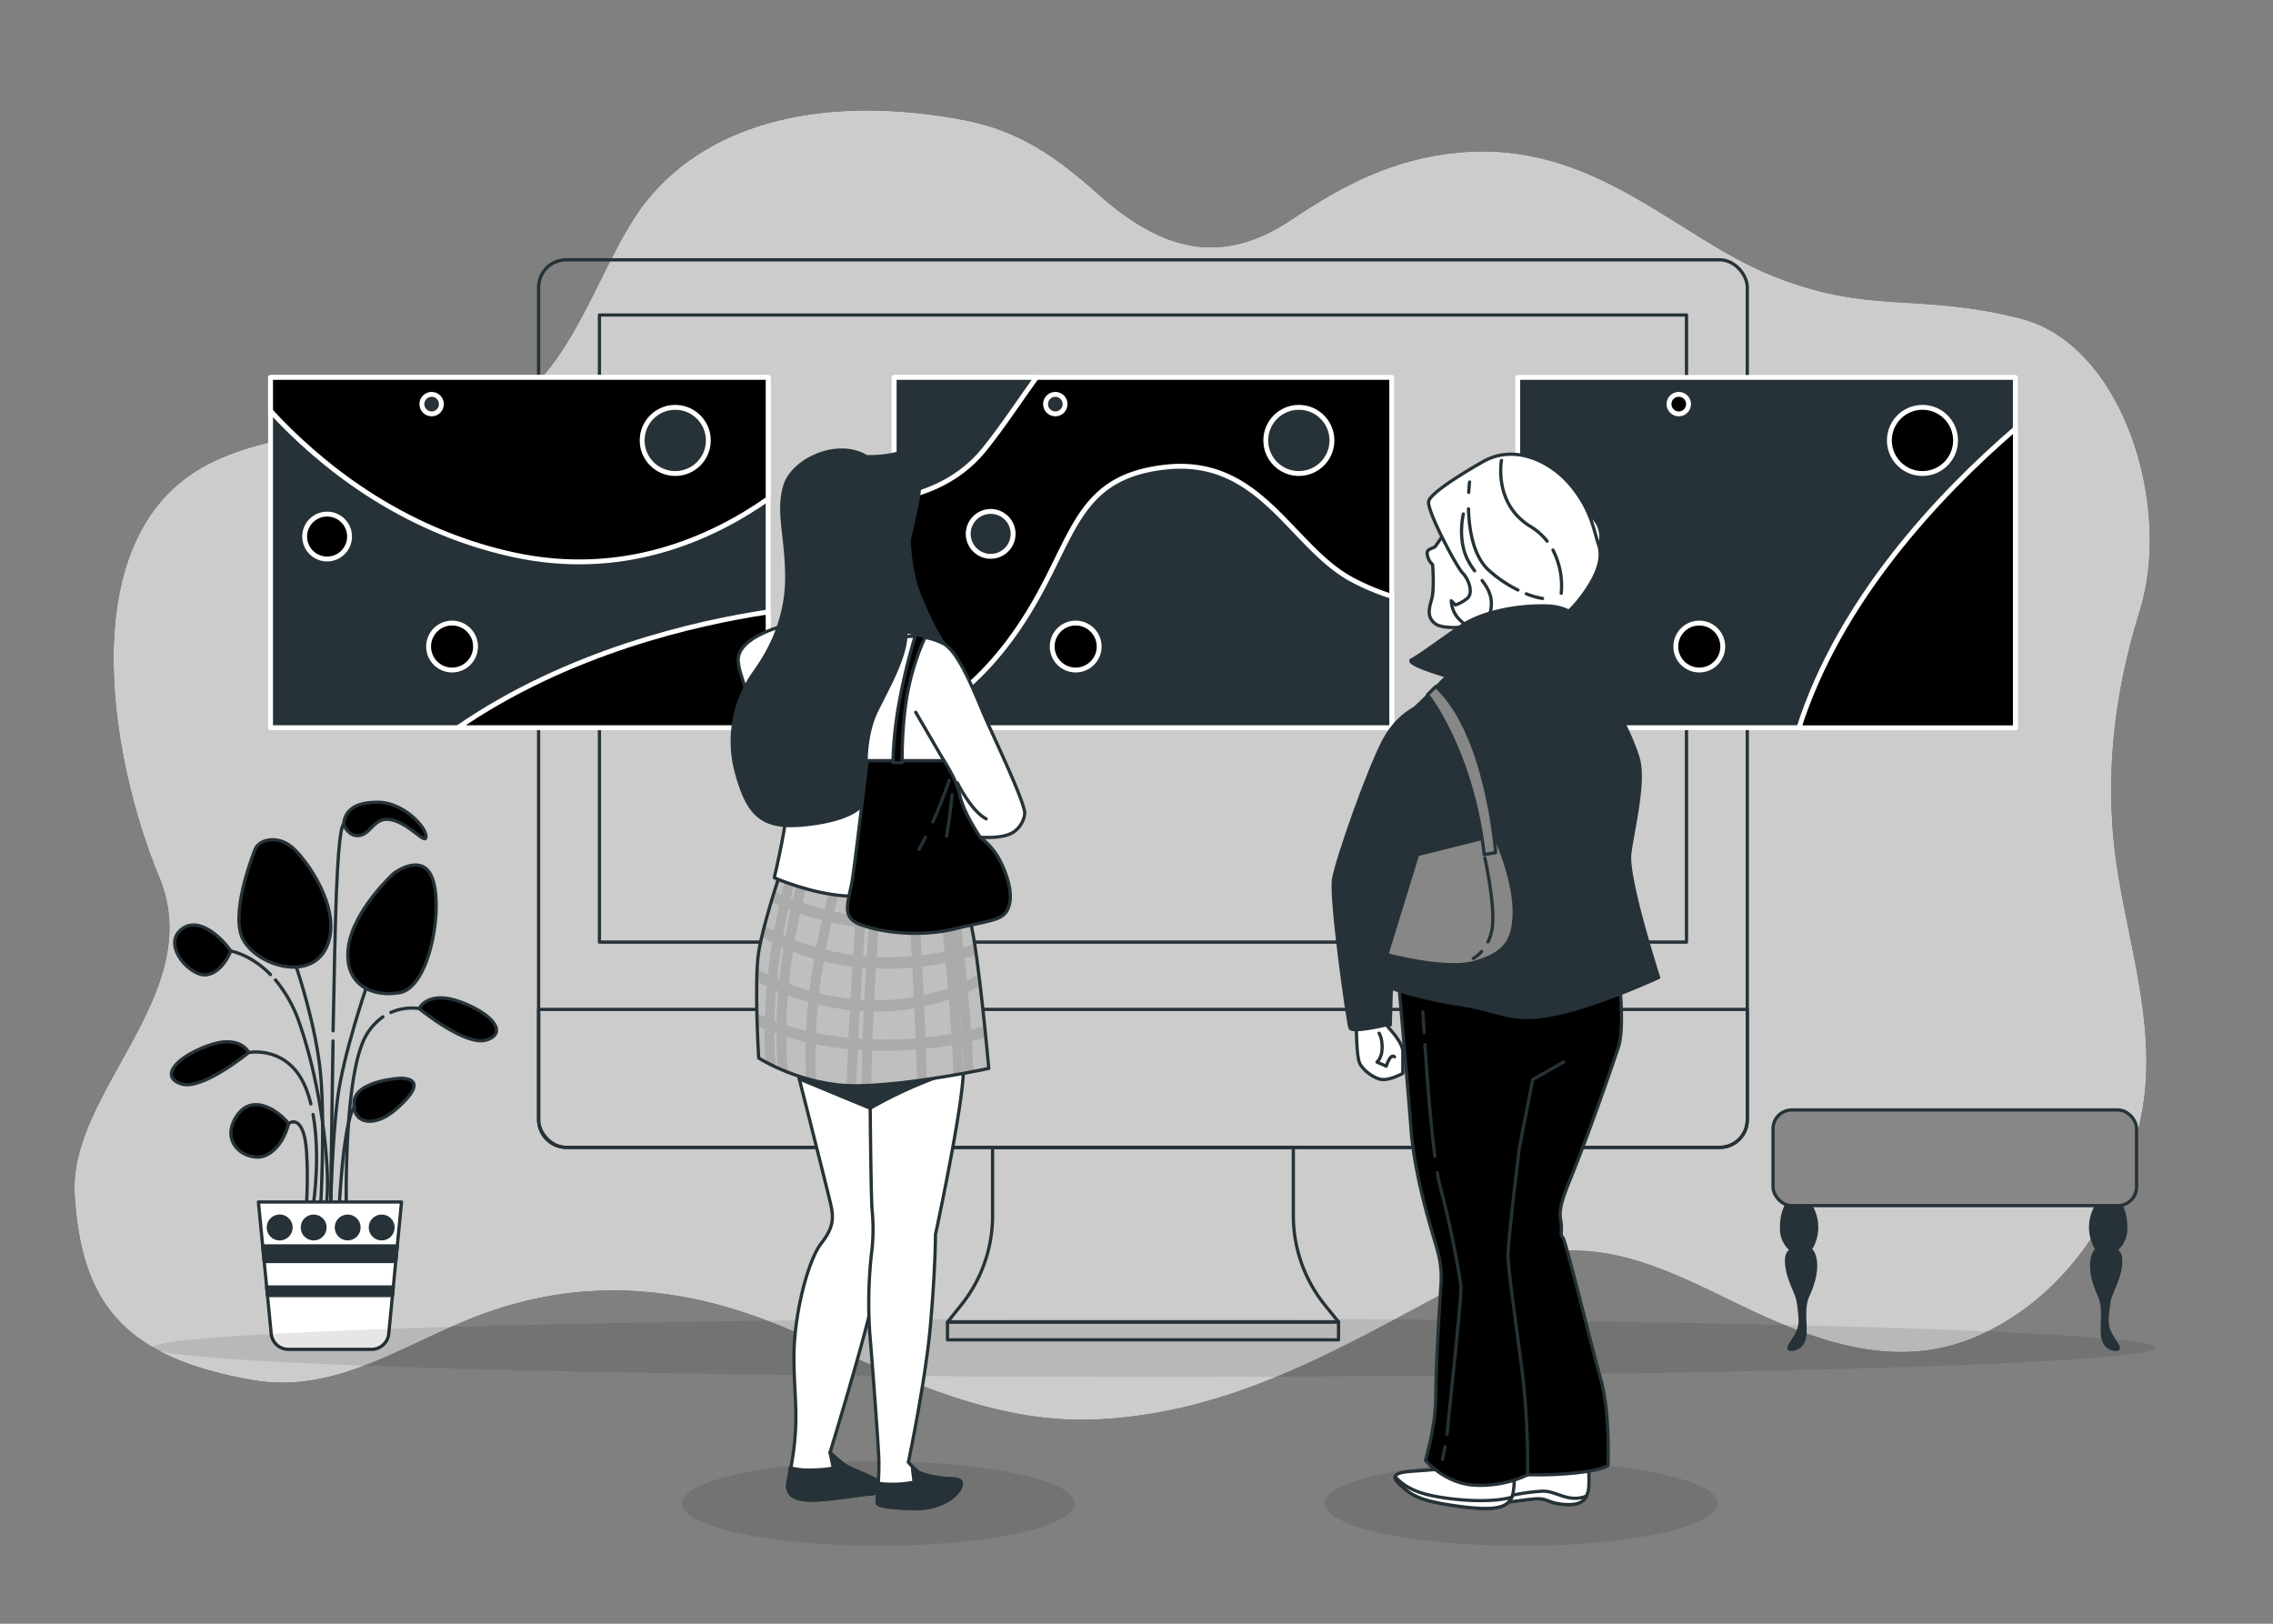 <svg xmlns="http://www.w3.org/2000/svg" viewBox="0 0 700 500"><rect x="0" y="0" width="700" height="500" fill="#808080" stroke="none"/><g id="freepik--background-simple--inject-122"><path d="M659,188c10-32-5-82-37-90s-46-1-76-13-55-42-97-38c-19.62,1.87-35.11,9.78-51.14,20.57-22.49,15.15-40.92,8.91-59.8-7.9C325.59,48.56,314,40.24,297,37c-42-8-78,0-98,25-15.31,19.13-23.53,58.65-49.61,65.73C121.76,135.22,93.21,129.3,66,142c-45,21-32,92-17,128s-28,66-26,98,14,50,55,57c23.79,4.06,43.49-9.1,64.61-18,32.06-13.56,63.68-12.24,95.6.44,33,13.12,64,31.67,100.79,29.6,43.07-2.43,77-23.82,114.13-43.38,29.54-15.54,50.29-7.72,78.2,6C556,411.78,582.93,423.45,610,411c26.63-12.25,43.35-38.39,49.25-66.45,5.34-25.35-2.73-49.95-6.87-74.78C647.74,242,650.62,214.83,659,188Z" style="fill:#000000"></path><path d="M659,188c10-32-5-82-37-90s-46-1-76-13-55-42-97-38c-19.62,1.87-35.11,9.78-51.14,20.57-22.49,15.15-40.92,8.91-59.8-7.9C325.59,48.56,314,40.24,297,37c-42-8-78,0-98,25-15.31,19.13-23.53,58.65-49.61,65.73C121.76,135.22,93.21,129.3,66,142c-45,21-32,92-17,128s-28,66-26,98,14,50,55,57c23.79,4.06,43.49-9.1,64.61-18,32.06-13.56,63.68-12.24,95.6.44,33,13.12,64,31.67,100.79,29.6,43.07-2.43,77-23.82,114.13-43.38,29.54-15.54,50.29-7.72,78.2,6C556,411.78,582.93,423.45,610,411c26.63-12.25,43.35-38.39,49.25-66.45,5.34-25.35-2.73-49.95-6.87-74.78C647.74,242,650.62,214.83,659,188Z" style="fill:#fff;opacity:0.8"></path></g><g id="freepik--Plants--inject-122"><path d="M71.06,292.85s-2.34,6.43-7.3,7.3S50,291.39,55.58,286.43,68.72,289.35,71.06,292.85Z" style="fill:#000000;stroke:#263238;stroke-linecap:round;stroke-linejoin:round"></path><path d="M78.65,261.31s-7.3,17.82-4.38,26.58,21,15.18,26.28,3.79-6.42-27.45-10.8-30.95S80.11,258.39,78.65,261.31Z" style="fill:#000000;stroke:#263238;stroke-linecap:round;stroke-linejoin:round"></path><path d="M121.29,268.9s-12.56,11.39-14,22.78,7,15.48,15.77,14,13.14-23.65,10.52-33.88S121.29,268.9,121.29,268.9Z" style="fill:#000000;stroke:#263238;stroke-linecap:round;stroke-linejoin:round"></path><path d="M123.63,332s-14,.58-14.61,7.3,6.14,8.17,12.85,2.33S129.47,332.28,123.63,332Z" style="fill:#000000;stroke:#263238;stroke-linecap:round;stroke-linejoin:round"></path><path d="M88.87,346s-1.46,7-6.71,9.64-14.61-2.92-9.64-11.39S86.24,342.5,88.87,346Z" style="fill:#000000;stroke:#263238;stroke-linecap:round;stroke-linejoin:round"></path><path d="M76.61,324.1s-2.63-5.84-12.85-2-14.31,9.63-7.89,11.68S76.61,324.1,76.61,324.1Z" style="fill:#000000;stroke:#263238;stroke-linecap:round;stroke-linejoin:round"></path><path d="M105.81,254s1.75,4.09,5.26,3.21,4.38-6.13,9.93-4.67,10.22,7.88,10.22,5-7-10.51-14.9-10.51S106.1,250.21,105.81,254Z" style="fill:#000000;stroke:#263238;stroke-linecap:round;stroke-linejoin:round"></path><path d="M91.36,298.12s6.11,17.89,7.42,33.17,0,39.71,0,39.71" style="fill:none;stroke:#263238;stroke-linecap:round;stroke-linejoin:round"></path><path d="M112.75,304.23s-7,20.51-8.73,33.6S101.84,371,101.84,371" style="fill:none;stroke:#263238;stroke-linecap:round;stroke-linejoin:round"></path><path d="M109.26,340.89s-3.06.87-4.8,30.54" style="fill:none;stroke:#263238;stroke-linecap:round;stroke-linejoin:round"></path><path d="M88.87,346s2.93-2.49,4.68,3.18.87,21.38.87,21.38" style="fill:none;stroke:#263238;stroke-linecap:round;stroke-linejoin:round"></path><path d="M96.42,343.19c2.29,12.8.18,26.94.18,26.94" style="fill:none;stroke:#263238;stroke-linecap:round;stroke-linejoin:round"></path><path d="M76.61,324.1s12.57-2.41,17.81,11.55a38.53,38.53,0,0,1,1.31,4.27" style="fill:none;stroke:#263238;stroke-linecap:round;stroke-linejoin:round"></path><path d="M129.09,310.57s2.63-5.84,12.85-2,14.31,9.64,7.88,11.68S129.09,310.57,129.09,310.57Z" style="fill:#000000;stroke:#263238;stroke-linecap:round;stroke-linejoin:round"></path><path d="M117.91,313.13a18.15,18.15,0,0,0-6.63,9c-5.24,14-4.64,48.44-4.64,48.44" style="fill:none;stroke:#263238;stroke-linecap:round;stroke-linejoin:round"></path><path d="M129.09,310.57a16.19,16.19,0,0,0-8.71,1.19" style="fill:none;stroke:#263238;stroke-linecap:round;stroke-linejoin:round"></path><path d="M84.83,301.76a41.28,41.28,0,0,1,7.41,13.38c7,20.07,9.6,45.82,8.29,55.42" style="fill:none;stroke:#263238;stroke-linecap:round;stroke-linejoin:round"></path><path d="M71.06,292.85s6.09.95,12.25,7.25" style="fill:none;stroke:#263238;stroke-linecap:round;stroke-linejoin:round"></path><path d="M102.56,320.55c-.42,25.33-.72,50.45-.72,50.45" style="fill:none;stroke:#263238;stroke-linecap:round;stroke-linejoin:round"></path><path d="M105.81,254s-1.35-1.27-2.23,21.42c-.34,8.82-.68,25.21-1,42" style="fill:none;stroke:#263238;stroke-linecap:round;stroke-linejoin:round"></path><path d="M114.41,415.51H88.82a5.33,5.33,0,0,1-5.3-4.81l-3.94-40.57h44.08l-3.94,40.57A5.33,5.33,0,0,1,114.41,415.51Z" style="fill:#fff;stroke:#263238;stroke-linecap:round;stroke-linejoin:round"></path><polygon points="80.89 383.65 81.36 388.45 121.88 388.45 122.34 383.65 80.89 383.65" style="fill:#263238;stroke:#263238;stroke-linecap:round;stroke-linejoin:round"></polygon><polygon points="120.86 398.93 121.11 396.31 82.12 396.31 82.38 398.93 120.86 398.93" style="fill:#263238;stroke:#263238;stroke-linecap:round;stroke-linejoin:round"></polygon><circle cx="117.55" cy="377.98" r="3.49" style="fill:#263238;stroke:#263238;stroke-linecap:round;stroke-linejoin:round"></circle><path d="M86.13,381.47A3.49,3.49,0,1,0,82.64,378,3.49,3.49,0,0,0,86.13,381.47Z" style="fill:#263238;stroke:#263238;stroke-linecap:round;stroke-linejoin:round"></path><circle cx="96.6" cy="377.98" r="3.49" style="fill:#263238;stroke:#263238;stroke-linecap:round;stroke-linejoin:round"></circle><circle cx="107.07" cy="377.98" r="3.49" style="fill:#263238;stroke:#263238;stroke-linecap:round;stroke-linejoin:round"></circle></g><g id="freepik--Floor--inject-122"><ellipse cx="355.5" cy="415" rx="308.5" ry="9" style="opacity:0.1"></ellipse></g><g id="freepik--Couch--inject-122"><path d="M551.05,369.92s-2.75,2.66-2.36,9.31a8.39,8.39,0,0,0,3.24,5.83s-2.27,0-1.62,4.86,3.16,8.11,3.56,11.34c.58,4.55,1,6.8-.64,9.71s-3.24,4.54-1.62,4.54,3.88-1,4.21-4.54-.8-8.31,1-12.14c3.65-8,2.28-12.8.66-14.1a12.74,12.74,0,0,0-.65-14.57Z" style="fill:#263238;stroke:#263238;stroke-linecap:round;stroke-linejoin:round"></path><path d="M652.25,369.92s2.75,2.66,2.36,9.31a8.39,8.39,0,0,1-3.24,5.83s2.26,0,1.62,4.86-3.16,8.11-3.57,11.34c-.57,4.55-1,6.8.65,9.71s3.24,4.54,1.62,4.54-3.89-1-4.21-4.54.79-8.31-1-12.14c-3.66-8-2.28-12.8-.66-14.1a12.74,12.74,0,0,1,.65-14.57Z" style="fill:#263238;stroke:#263238;stroke-linecap:round;stroke-linejoin:round"></path><rect x="546.03" y="341.79" width="111.95" height="29.46" rx="5.76" style="fill:#878787;stroke:#263238;stroke-linecap:round;stroke-linejoin:round"></rect></g><g id="freepik--Device--inject-122"><path d="M398.3,374.4V353.3H305.68v21.1a44,44,0,0,1-9.84,27.67l-4,5h120.4l-4.06-5A44,44,0,0,1,398.3,374.4Z" style="fill:none;stroke:#263238;stroke-linecap:round;stroke-linejoin:round"></path><rect x="291.79" y="407.08" width="120.43" height="5.5" style="fill:none;stroke:#263238;stroke-linecap:round;stroke-linejoin:round"></rect><rect x="165.87" y="80" width="372.23" height="273.32" rx="8.48" style="fill:none;stroke:#263238;stroke-linecap:round;stroke-linejoin:round"></rect><path d="M165.87,310.83H538.1a0,0,0,0,1,0,0v34a8.48,8.48,0,0,1-8.48,8.48H174.36a8.48,8.48,0,0,1-8.48-8.48v-34a0,0,0,0,1,0,0Z" style="fill:none;stroke:#263238;stroke-linecap:round;stroke-linejoin:round"></path><rect x="184.6" y="97" width="334.78" height="193.1" style="fill:none;stroke:#263238;stroke-linecap:round;stroke-linejoin:round"></rect></g><g id="freepik--Pictures--inject-122"><rect x="467.41" y="116.22" width="153.24" height="107.86" style="fill:#263238;stroke:#fff;stroke-linecap:round;stroke-linejoin:round;stroke-width:1.5px"></rect><circle cx="592.05" cy="135.62" r="10.19" style="fill:#000000;stroke:#fff;stroke-linecap:round;stroke-linejoin:round;stroke-width:1.5px"></circle><circle cx="523.32" cy="199.09" r="7.23" style="fill:#000000;stroke:#fff;stroke-linecap:round;stroke-linejoin:round;stroke-width:1.5px"></circle><path d="M491.75,165.21a6.91,6.91,0,1,1-6.91-6.9A6.91,6.91,0,0,1,491.75,165.21Z" style="fill:#000000;stroke:#fff;stroke-linecap:round;stroke-linejoin:round;stroke-width:1.5px"></path><path d="M520,124.44a3,3,0,1,1-3-3A3,3,0,0,1,520,124.44Z" style="fill:#000000;stroke:#fff;stroke-linecap:round;stroke-linejoin:round;stroke-width:1.5px"></path><path d="M620.66,132c-24.18,20.88-54.11,53-66.65,92.12h66.65Z" style="fill:#000000;stroke:#fff;stroke-linecap:round;stroke-linejoin:round;stroke-width:1.5px"></path><rect x="275.37" y="116.22" width="153.24" height="107.86" style="fill:#000000;stroke:#fff;stroke-linecap:round;stroke-linejoin:round;stroke-width:1.5px"></rect><path d="M428.61,183.62a70.7,70.7,0,0,1-11.84-4.92c-19.07-9.87-28.28-38.15-57.88-34.86s-27.62,24.33-46,50.64-37.48,29.6-37.48,29.6H428.61Z" style="fill:#263238;stroke:#fff;stroke-linecap:round;stroke-linejoin:round;stroke-width:1.5px"></path><path d="M275.37,116.22v37.45c8.28-1.38,19.5-5.13,27.62-15.09,5.66-7,10.82-14.9,16.18-22.36Z" style="fill:#263238;stroke:#fff;stroke-linecap:round;stroke-linejoin:round;stroke-width:1.5px"></path><circle cx="400" cy="135.62" r="10.19" style="fill:#263238;stroke:#fff;stroke-linecap:round;stroke-linejoin:round;stroke-width:1.5px"></circle><circle cx="331.27" cy="199.09" r="7.23" style="fill:#000000;stroke:#fff;stroke-linecap:round;stroke-linejoin:round;stroke-width:1.5px"></circle><path d="M312,164.4a6.91,6.91,0,1,1-6.91-6.91A6.9,6.9,0,0,1,312,164.4Z" style="fill:#263238;stroke:#fff;stroke-linecap:round;stroke-linejoin:round;stroke-width:1.5px"></path><path d="M328,124.44a3,3,0,1,1-3-3A3,3,0,0,1,328,124.44Z" style="fill:#263238;stroke:#fff;stroke-linecap:round;stroke-linejoin:round;stroke-width:1.5px"></path><rect x="83.32" y="116.22" width="153.24" height="107.86" style="fill:#263238;stroke:#fff;stroke-linecap:round;stroke-linejoin:round;stroke-width:1.5px"></rect><path d="M83.32,126.56C98,142.5,122.9,163.12,158,170.79c33.8,7.4,61.09-4.92,78.57-17.19V116.22H83.32Z" style="fill:#000000;stroke:#fff;stroke-linecap:round;stroke-linejoin:round;stroke-width:1.5px"></path><circle cx="207.95" cy="135.62" r="10.19" style="fill:#263238;stroke:#fff;stroke-linecap:round;stroke-linejoin:round;stroke-width:1.5px"></circle><circle cx="139.22" cy="199.09" r="7.23" style="fill:#000000;stroke:#fff;stroke-linecap:round;stroke-linejoin:round;stroke-width:1.5px"></circle><path d="M107.65,165.21a6.91,6.91,0,1,1-6.9-6.9A6.9,6.9,0,0,1,107.65,165.21Z" style="fill:#000000;stroke:#fff;stroke-linecap:round;stroke-linejoin:round;stroke-width:1.5px"></path><path d="M135.93,124.44a3,3,0,1,1-3-3A3,3,0,0,1,135.93,124.44Z" style="fill:#263238;stroke:#fff;stroke-linecap:round;stroke-linejoin:round;stroke-width:1.5px"></path><path d="M236.56,188.44C214.35,191.77,175,200.68,141,224.08h95.61Z" style="fill:#000000;stroke:#fff;stroke-linecap:round;stroke-linejoin:round;stroke-width:1.5px"></path></g><g id="freepik--character-2--inject-122"><ellipse cx="468.5" cy="463" rx="60.5" ry="13" style="opacity:0.1"></ellipse><path d="M445,164s-2.22,3.18-2.86,4.13-3.18.64-2.54,2.86a5.08,5.08,0,0,0,1.59,2.86s.63,7.63-.32,10.8-1.27,5.41,1,7.31,9.54,1.27,12.71.64,9.85-1.91,10.81-6.36-.64-14.93-6.68-18.42S447.89,162.14,445,164Z" style="fill:#fff;stroke:#263238;stroke-linecap:round;stroke-linejoin:round"></path><path d="M456.79,142.12s-16.53,9.21-16.84,12.39,8.58,20,10.48,21.92,3.5,6.36,1.27,7.95a11.71,11.71,0,0,1-3.49,1.9L446.94,185a8.67,8.67,0,0,0,1.9,5.09c1.91,2.22,3.5,3.17,7.31,3.49s11.12,1.91,16.52,0,8.9-2.86,13.67-8.9,7.62-12.07,6-16.83-2.22-10.81-8.58-18.43S466.32,136.72,456.79,142.12Z" style="fill:#fff;stroke:#263238;stroke-linecap:round;stroke-linejoin:round"></path><path d="M470.05,182.85a23.17,23.17,0,0,0,5,1.43" style="fill:none;stroke:#263238;stroke-linecap:round;stroke-linejoin:round"></path><path d="M452.24,156.69c.18,6.32,1.44,14.66,6.36,19a39.26,39.26,0,0,0,8.88,6" style="fill:none;stroke:#263238;stroke-linecap:round;stroke-linejoin:round"></path><path d="M452.57,148.44s-.16,1.22-.26,3.17" style="fill:none;stroke:#263238;stroke-linecap:round;stroke-linejoin:round"></path><path d="M478.25,169.38a24,24,0,0,1,2.55,13.31" style="fill:none;stroke:#263238;stroke-linecap:round;stroke-linejoin:round"></path><path d="M462.4,141.78s-2.53,13.32,8.88,20.3a19.15,19.15,0,0,1,5.17,4.55" style="fill:none;stroke:#263238;stroke-linecap:round;stroke-linejoin:round"></path><path d="M456.44,178.76c2.08,2.77,3.59,5.49,2.47,10" style="fill:none;stroke:#263238;stroke-linecap:round;stroke-linejoin:round"></path><path d="M450.67,158.27s-1.9,7.61,1.27,14a24.07,24.07,0,0,0,2.19,3.51" style="fill:none;stroke:#263238;stroke-linecap:round;stroke-linejoin:round"></path><path d="M417.71,316.24s0,8.89,1,11.12,4.77,5.08,7.31,5.08,6-1.91,6-1.91v-6.67c0-2.86-3.81-6.67-5.08-8.26S417.71,316.24,417.71,316.24Z" style="fill:#fff;stroke:#263238;stroke-linecap:round;stroke-linejoin:round"></path><path d="M424.7,318.14s.95,1.27.95,4.45-1.59,4.45-1.59,4.45l2.86,1.27s1.27-4.13,2.54-2.86" style="fill:none;stroke:#263238;stroke-linecap:round;stroke-linejoin:round"></path><path d="M489,449.34s.79,7.81,0,10.18-2.21,4.17-7.51,3.72-4.82-2.15-9.37-1.69-7.13,1.05-11.06,1.12-8-4.78-2.87-5.63a23.8,23.8,0,0,0,12.26-5.5C474.17,448.54,484.65,448.14,489,449.34Z" style="fill:#fff;stroke:#263238;stroke-linecap:round;stroke-linejoin:round"></path><path d="M481.57,463.24c4.4.37,6.15-.8,7.05-2.57-5.53,2.22-9.21-1.5-13.36-1.5a60.2,60.2,0,0,0-11.49,1.73l-7.92-2c-.06,1.69,2.64,3.86,5.29,3.81,3.93-.07,6.5-.66,11.06-1.12S476.26,462.79,481.57,463.24Z" style="fill:#fff;stroke:#263238;stroke-linecap:round;stroke-linejoin:round"></path><path d="M498.73,302.26s1.59,14.47-.32,20.19-8.58,25.21-14.56,40c-2.41,6-3.87,9.68-3.23,13.17s-.32,4.45.63,5.4,8.9,33.68,11.76,43.85,2.22,26.37,2.22,26.37-1,1.27-9.21,2.23a110.76,110.76,0,0,1-15.57.63s-5.08-23.83-4.77-32.09-5.08-34-5.08-41.94.32-41,.32-41-14.3-15.88-15.89-24.46-1.27-11.44-1.27-11.44S474.58,312.74,498.73,302.26Z" style="fill:#000000;stroke:#263238;stroke-linecap:round;stroke-linejoin:round"></path><path d="M443.63,452.33s-2.61.33-7.84.65-8.18,1-4.58,4.25,5.88,4.91,17.65,6.54,14.72.33,16.35-2,1-9.81,1-9.81S448.27,455,443.63,452.33Z" style="fill:#fff;stroke:#263238;stroke-linecap:round;stroke-linejoin:round"></path><path d="M439.93,460.32c-6.17-1.44-9.1-4.2-10.26-5.65-.16.6.28,1.42,1.54,2.56,3.6,3.27,5.88,4.91,17.65,6.54s14.72.33,16.35-2a3.2,3.2,0,0,0,.38-.74C459.58,462.81,447.91,462.18,439.93,460.32Z" style="fill:#fff;stroke:#263238;stroke-linecap:round;stroke-linejoin:round"></path><path d="M481.57,327l-9.53,5.4-4.13,21s-3.5,28.6-3.5,33S467,408.38,468.86,423a244.32,244.32,0,0,1,1.59,31.14,34.12,34.12,0,0,1-16.52,3.18c-9.22-.64-14.94-7.63-14.94-7.63s3.18-10.48,3.18-19.7,1.27-29.54,1.59-34.31a30.62,30.62,0,0,0-.95-10.17c-.64-2.86-7-21.29-8.26-37.81s-3.82-45.12-3.82-45.12,14.94,2.55,28.92,3.82,24.46.31,30.5-2.23" style="fill:#000000;stroke:#263238;stroke-linecap:round;stroke-linejoin:round"></path><path d="M445,445.49c-.4,2.24-.78,3.93-.78,3.93" style="fill:none;stroke:#263238;stroke-linecap:round;stroke-linejoin:round"></path><path d="M442.63,361.1a43.79,43.79,0,0,0,.92,4.36,298.73,298.73,0,0,1,6.36,30.44c.33,3-3.68,38.8-4,43.15-.06.82-.16,1.7-.28,2.59" style="fill:none;stroke:#263238;stroke-linecap:round;stroke-linejoin:round"></path><path d="M438.81,321.65c.64,9.64,1.73,24.21,3.07,34.4" style="fill:none;stroke:#263238;stroke-linecap:round;stroke-linejoin:round"></path><path d="M438.2,311.61s.13,2.47.38,6.37" style="fill:none;stroke:#263238;stroke-linecap:round;stroke-linejoin:round"></path><path d="M484.11,201.85l6-6.67a15.4,15.4,0,0,0-13.66-8.58c-10.17-.32-20.34,2.23-25.74,5.72s-13.34,9.53-15.89,10.8,10.81,5.09,10.81,5.09-7.63,7.94-12.4,12.07-6,29.23-5.71,40.35-3.18,42.26-3.18,42.26a128.87,128.87,0,0,0,24.78,6.36c14.3,2.22,15.89,5.72,29.23,3.17S510.8,301,510.8,301s-9.85-30.51-8.89-38.13,4.76-22.24,2.54-29.55S494.6,209.48,484.11,201.85Z" style="fill:#263238;stroke:#263238;stroke-linecap:round;stroke-linejoin:round"></path><path d="M458.06,257.77l-30.5,7.63-5.09,27.32s21.93,6.68,32.09,3.5c8.33-2.6,11.49-5.87,11.76-14.62.32-10.16-5.4-22.87-5.4-22.87Z" style="fill:#878787;stroke:#263238;stroke-linecap:round;stroke-linejoin:round"></path><path d="M456.28,293a10.48,10.48,0,0,1-2.56,2.15" style="fill:none;stroke:#263238;stroke-linecap:round;stroke-linejoin:round"></path><path d="M457.29,264.25s3.25,14.61,2.27,21.43a14.29,14.29,0,0,1-1.32,4.35" style="fill:none;stroke:#263238;stroke-linecap:round;stroke-linejoin:round"></path><path d="M439.63,213.93s13.66,16.84,17.47,49.24l3.5-.63s-2.54-36.54-18.43-51.16Z" style="fill:#878787;stroke:#263238;stroke-linecap:round;stroke-linejoin:round"></path><path d="M438,217.1s-7,1.91-11.76,10.81-14.61,36.85-15.56,42.89,4.44,44.17,5.08,45.75,11.12-.95,11.12-.95h1.27l.32-10.8-4.13-1.91L441.85,246" style="fill:#263238;stroke:#263238;stroke-linecap:round;stroke-linejoin:round"></path></g><g id="freepik--character-1--inject-122"><ellipse cx="270.5" cy="463" rx="60.5" ry="13" style="opacity:0.1"></ellipse><path d="M242.45,317.7s12.82,50.29,13.49,53.66,1,6.41-3,11.47-8.44,21.6-8.44,35.1,2.13,20.15-1.69,37.8c-.57,2.66-.33,5.4,4.73,6.07s18.22-1.68,19.57-1.68,4.39-.34,4.73-2.37S262.69,453,260,451a43.54,43.54,0,0,1-4.38-3.71s11.13-36.44,13.16-47.24,6.07-13.84,5.06-30.71-2.36-49.61-2.36-49.61S248.52,319.39,242.45,317.7Z" style="fill:#fff;stroke:#263238;stroke-linecap:round;stroke-linejoin:round"></path><path d="M260,451a43.54,43.54,0,0,1-4.38-3.71l1,4.73s-2,.67-8.1.67a21.23,21.23,0,0,1-5.13-.72c-.17,1.4-.37,2.67-.61,3.76-.58,2.66-.33,5.4,4.73,6.07s18.22-1.68,19.57-1.68,4.39-.34,4.73-2.37S262.69,453,260,451Z" style="fill:#263238;stroke:#263238;stroke-linecap:round;stroke-linejoin:round"></path><path d="M267.84,321.25s.25,46.57.76,51.63a59.28,59.28,0,0,1-.25,13.41,140.32,140.32,0,0,0-.51,24c.76,8.86,2.53,32.65,2.78,38.22s-.5,12.91-.5,14.17,6.58,1.77,12.4,1.77,11.14-2.78,12.91-5.82-.51-3.29-2.79-3.29-8.6-1-10.12-2.28a24.13,24.13,0,0,1-2.78-2.78s5.31-25.06,6.83-42.52,1.52-27.59,1.52-27.59,8.35-38.73,8.6-50.37.26-15.18.26-15.18S272.14,320.23,267.84,321.25Z" style="fill:#fff;stroke:#263238;stroke-linecap:round;stroke-linejoin:round"></path><path d="M246.2,332.25l1.6.66L268,341.26a135.09,135.09,0,0,1,22.15-10.14c12.77-4.5-25.53-4.5-25.53-4.5l-16.9,1.87Z" style="fill:#263238;stroke:#263238;stroke-linecap:round;stroke-linejoin:round"></path><path d="M292.64,455.39c-2.27,0-8.6-1-10.12-2.28-.42-.35-.82-.72-1.18-1.07l-.34.06.51,4.3a34,34,0,0,1-11,.38c-.16,2.91-.37,5.28-.37,6,0,1.27,6.58,1.77,12.4,1.77s11.14-2.78,12.91-5.82S294.92,455.39,292.64,455.39Z" style="fill:#263238;stroke:#263238;stroke-linecap:round;stroke-linejoin:round"></path><path d="M240.28,268.9s-5.23,15.5-6.64,24.29,0,32.6,0,32.6,13.69,8.79,30.4,8.56S304.51,329,304.51,329s-3.22-36-5.64-45-4.63-15-4.63-15-25.37,1.85-33.22.24-19.53-3.7-19.53-3.7Z" style="fill:#bfbfbf"></path><path d="M299.31,320.58q2.28-.56,4.29-1.14c-.11-1.13-.23-2.31-.36-3.55-1.3.38-2.69.77-4.17,1.13-.28-3.79-.61-7.69-1-11.55,1.26-.56,2.53-1.18,3.8-1.83-.15-1.21-.29-2.41-.44-3.6-1.24.66-2.47,1.28-3.7,1.84-.22-2.29-.45-4.56-.68-6.76,1.19-.31,2.39-.65,3.6-1q-.26-1.82-.51-3.45c-1.17.35-2.32.68-3.46,1-.37-3.38-.73-6.55-1.06-9.41.83-.3,1.66-.63,2.49-1-.33-1.17-.66-2.28-1-3.32-.65.27-1.3.53-1.95.77-.6-5-1.07-8.62-1.22-9.79l-3.86.25-1.65.24c0,.15.5,4.5,1.17,11.08a62.19,62.19,0,0,1-6.53,1.36c-.3-5-.51-8.38-.54-8.9l-3,.25c0,.14.23,3.62.54,9a68.76,68.76,0,0,1-9.35.3c.26-3.76.44-6,.45-6.11l-3-.32c0,.09-.2,2.4-.47,6.25l-1.13-.11c.36-5.56.61-9.23.62-9.38l-3-.27c0,.56-.28,4.1-.62,9.31q-3.48-.48-6.68-1.18c1.55-6.26,2.81-10.08,2.85-10.2l-2.83-1.25c0,.12-1.37,4.15-3,10.74-2.46-.64-4.74-1.33-6.81-2,1.1-4.82,2.15-8.61,2.84-11l-3-.56c-.71,2.43-1.68,6-2.71,10.5l-.73-.29c1-4.45,2-8,2.68-10.35l-3-.55c-.67,2.34-1.56,5.66-2.51,9.73-.78-.34-1.48-.66-2.12-1-.32,1-.66,2.12-1,3.29.72.33,1.5.68,2.38,1.06-.51,2.4-1,5-1.52,7.77-1.14-.58-2.09-1.11-2.89-1.58-.31,1.17-.6,2.33-.86,3.46.9.53,1.93,1.1,3.15,1.72-.5,3.15-.95,6.48-1.33,9.93-1.22-.59-2.3-1.15-3.24-1.67q-.09,1.8-.12,3.78c.91.47,1.91,1,3,1.48-.27,3.08-.47,6.24-.58,9.45-.87-.37-1.66-.73-2.38-1.08,0,1.33.07,2.63.11,3.86.68.32,1.41.63,2.18,1,0,3.31.06,6.66.27,10,.83.44,1.88,1,3.15,1.58-.27-3.5-.39-7-.38-10.44l.66.24c0,3.46.08,7,.31,10.47,1,.43,2,.88,3.14,1.33-.29-3.61-.42-7.23-.42-10.8,1.83.56,3.82,1.1,6,1.6-.11,3.65-.09,7.38.08,11.13,1,.29,2,.56,3.08.81-.2-3.8-.25-7.59-.14-11.3,3,.6,6.37,1.1,10,1.46-.22,4.3-.4,8.16-.51,11.23,1,.06,2,.08,3,.08.1-3,.28-6.81.5-11.06.47,0,.93.07,1.41.09-.13,3.65-.23,7.32-.31,10.94,1,0,2-.06,3-.12.08-3.54.18-7.12.3-10.68q1.32,0,2.67.06h1.55c3.28,0,6.38-.13,9.31-.35.12,3.36.2,6.58.26,9.56l3-.43c-.05-2.94-.14-6.1-.25-9.39,2.87-.29,5.54-.68,8.05-1.12.19,3.23.34,6.33.44,9.19l3-.54c-.1-2.89-.25-6-.44-9.23l.11,0c.21,3.24.37,6.34.47,9.22,1.11-.2,2.12-.39,3-.57C299.69,327,299.53,323.84,299.31,320.58Zm-60.16-5.92-.68-.25c.08-3.18.26-6.31.51-9.36l.71.3C239.43,308.38,239.24,311.49,239.15,314.66Zm.88-12.87-.72-.31c.36-3.44.8-6.75,1.28-9.89l.73.32C240.83,295.05,240.39,298.36,240,301.79Zm1.88-13.47-.73-.33c.49-2.84,1-5.51,1.54-8l.74.28C242.93,282.78,242.41,285.46,241.91,288.32Zm6.31,29.06c-2.2-.53-4.22-1.1-6.06-1.69.07-3.12.24-6.19.48-9.19,1.94.72,4,1.41,6.27,2C248.62,311.41,248.38,314.37,248.22,317.38Zm1.08-12.31c-2.27-.65-4.39-1.37-6.34-2.11.35-3.42.78-6.72,1.26-9.87,2,.76,4.14,1.5,6.51,2.17C250.21,298.36,249.72,301.64,249.3,305.07Zm-4.5-15.57c.49-2.9,1-5.64,1.56-8.16,2.06.7,4.32,1.39,6.75,2-.58,2.52-1.17,5.32-1.74,8.34C249,291,246.77,290.27,244.8,289.5Zm16.46,30.05a99,99,0,0,1-10-1.52c.15-3,.38-5.88.66-8.71a78.8,78.8,0,0,0,9.86,1.75C261.57,314,261.41,316.81,261.26,319.55Zm.68-11.95a77.71,77.71,0,0,1-9.68-1.73c.41-3.44.9-6.73,1.43-9.83a80.72,80.72,0,0,0,8.86,1.62C262.35,300.89,262.14,304.25,261.94,307.6Zm.84-13.56a78.8,78.8,0,0,1-8.45-1.56c.57-3.05,1.17-5.87,1.75-8.4,2.3.51,4.73.95,7.26,1.29C263.16,288,263,291,262.78,294Zm2.86,25.85-1.35-.09c.15-2.72.31-5.57.48-8.46l1.24.07C265.88,314.18,265.75,317,265.64,319.89Zm.54-11.95-1.2-.07c.19-3.33.4-6.67.6-9.89.37,0,.75.07,1.13.09C266.53,301.18,266.35,304.49,266.18,307.94Zm.75-13.47-1.12-.09c.19-3.09.38-6,.55-8.67l1.12.1C267.31,288.33,267.12,291.24,266.93,294.47Zm3.59-8.48q1.44.06,2.91.06c2.25,0,4.55-.11,6.88-.34.15,2.63.31,5.57.48,8.7a86.7,86.7,0,0,1-10.83.24C270.16,291.42,270.35,288.5,270.52,286Zm-.78,12.26c1.11,0,2.23.07,3.37.07,2.52,0,5.15-.12,7.87-.36.15,2.92.3,6,.44,9.05a66.62,66.62,0,0,1-12.21,1C269.39,304.6,269.57,301.32,269.74,298.25Zm1.51,21.85c-.87,0-1.73,0-2.57-.06.11-2.89.23-5.75.36-8.53h.75a69.27,69.27,0,0,0,11.79-1c.14,3.09.27,6.19.38,9.22C278.61,320,275.05,320.14,271.25,320.1Zm12.09-34.76A64.86,64.86,0,0,0,290,284c.28,2.76.57,5.79.87,9-2.42.48-4.77.85-7.07,1.13C283.65,290.94,283.49,288,283.34,285.34Zm.67,12.31c2.33-.29,4.74-.68,7.2-1.18.23,2.54.46,5.15.68,7.79a64.69,64.69,0,0,1-7.45,2.15C284.3,303.42,284.16,300.48,284,297.65Zm1,21.81c-.12-3.14-.25-6.34-.4-9.54a66.39,66.39,0,0,0,7.58-2.12c.28,3.54.54,7.09.77,10.53Q289.25,319,285,319.46Zm11-1.73c-.22-3.42-.48-6.93-.76-10.43.32,3.5.61,7,.86,10.41Z" style="fill:#ababab"></path><path d="M240.28,268.9s-5.23,15.5-6.64,24.29,0,32.6,0,32.6,13.69,8.79,30.4,8.56S304.51,329,304.51,329s-3.22-36-5.64-45-4.63-15-4.63-15-25.37,1.85-33.22.24-19.53-3.7-19.53-3.7Z" style="fill:none;stroke:#263238;stroke-linecap:round;stroke-linejoin:round"></path><path d="M280,158.92s-1,13.83,3.08,24.08,7.58,15.19,7.58,15.19l-18.85.69S267.67,167.63,280,158.92Z" style="fill:#263238;stroke:#263238;stroke-linecap:round;stroke-linejoin:round"></path><path d="M277.93,194.36s7.85.81,10.47,5.44,4,26.17,4,36.84,5.44,33.63,5.44,33.63-26,6.24-37.05,5.64-22.35-5.64-22.35-5.64,4.43-18.32,4-24.37-15.11-35.43-15.11-42.68,14.3-10.87,17.52-11.28,22.15.41,22.15.41Z" style="fill:#fff;stroke:#263238;stroke-linecap:round;stroke-linejoin:round"></path><path d="M267.06,140.6a32.51,32.51,0,0,0,8.46-.8c3.42-1,6.84-.21,7.65,6.84s-4,19.33-4.63,29.2,1.41,16.51,0,23.15-6,14.5-8.86,20.54-3.63,15.7-2.42,22.35-6,10.67-19.13,12.08-17.72-2.62-21.34-16.11a36.54,36.54,0,0,1,5.64-31c4.63-6.44,9.86-16.31,9.86-29s-3-20.13-.6-28.19,15.91-14.29,24.77-9.26" style="fill:#263238;stroke:#263238;stroke-linecap:round;stroke-linejoin:round"></path><path d="M291.42,234.23H267.06s-3.42,28.79-4.43,35.84-4,12.08,2,14.49,18.12,4.23,29.6,1.41,15.1-2.41,16.51-7-1.21-11.28-3.42-15.11a20.65,20.65,0,0,0-5.44-6s-6.84-18.32-7.65-20.53A5.4,5.4,0,0,0,291.42,234.23Z" style="fill:#000000;stroke:#263238;stroke-linecap:round;stroke-linejoin:round"></path><path d="M285,257.87c-.65,1.26-1.34,2.51-2,3.7" style="fill:none;stroke:#263238;stroke-linecap:round;stroke-linejoin:round"></path><path d="M292.36,240.22s-2,6.09-5.08,12.84" style="fill:none;stroke:#263238;stroke-linecap:round;stroke-linejoin:round"></path><path d="M293.19,244.74s-.41,5.33-1.65,12.72" style="fill:none;stroke:#263238;stroke-linecap:round;stroke-linejoin:round"></path><path d="M279.54,196a21.22,21.22,0,0,1,11.08,2.22c5,2.81,10.06,16.51,12.88,22.95s12.28,26.17,12.08,29.4a8,8,0,0,1-3.42,5.63c-3.22,2.22-10.27,1.61-10.27,1.61s-5-7.24-6.24-12.68-4-9.26-6-12.69S282,219.33,282,219.33" style="fill:#fff;stroke:#263238;stroke-linecap:round;stroke-linejoin:round"></path><path d="M294.84,241.07s4.23,8.66,8.86,11.08" style="fill:#fff;stroke:#263238;stroke-linecap:round;stroke-linejoin:round"></path><path d="M282,195.37a183.86,183.86,0,0,0-5,20.53,116.87,116.87,0,0,0-2,18.93h2.82s-.2-12.28,1.81-22.15A74.71,74.71,0,0,1,285,196Z" style="fill:#000000;stroke:#263238;stroke-linecap:round;stroke-linejoin:round"></path></g></svg>
